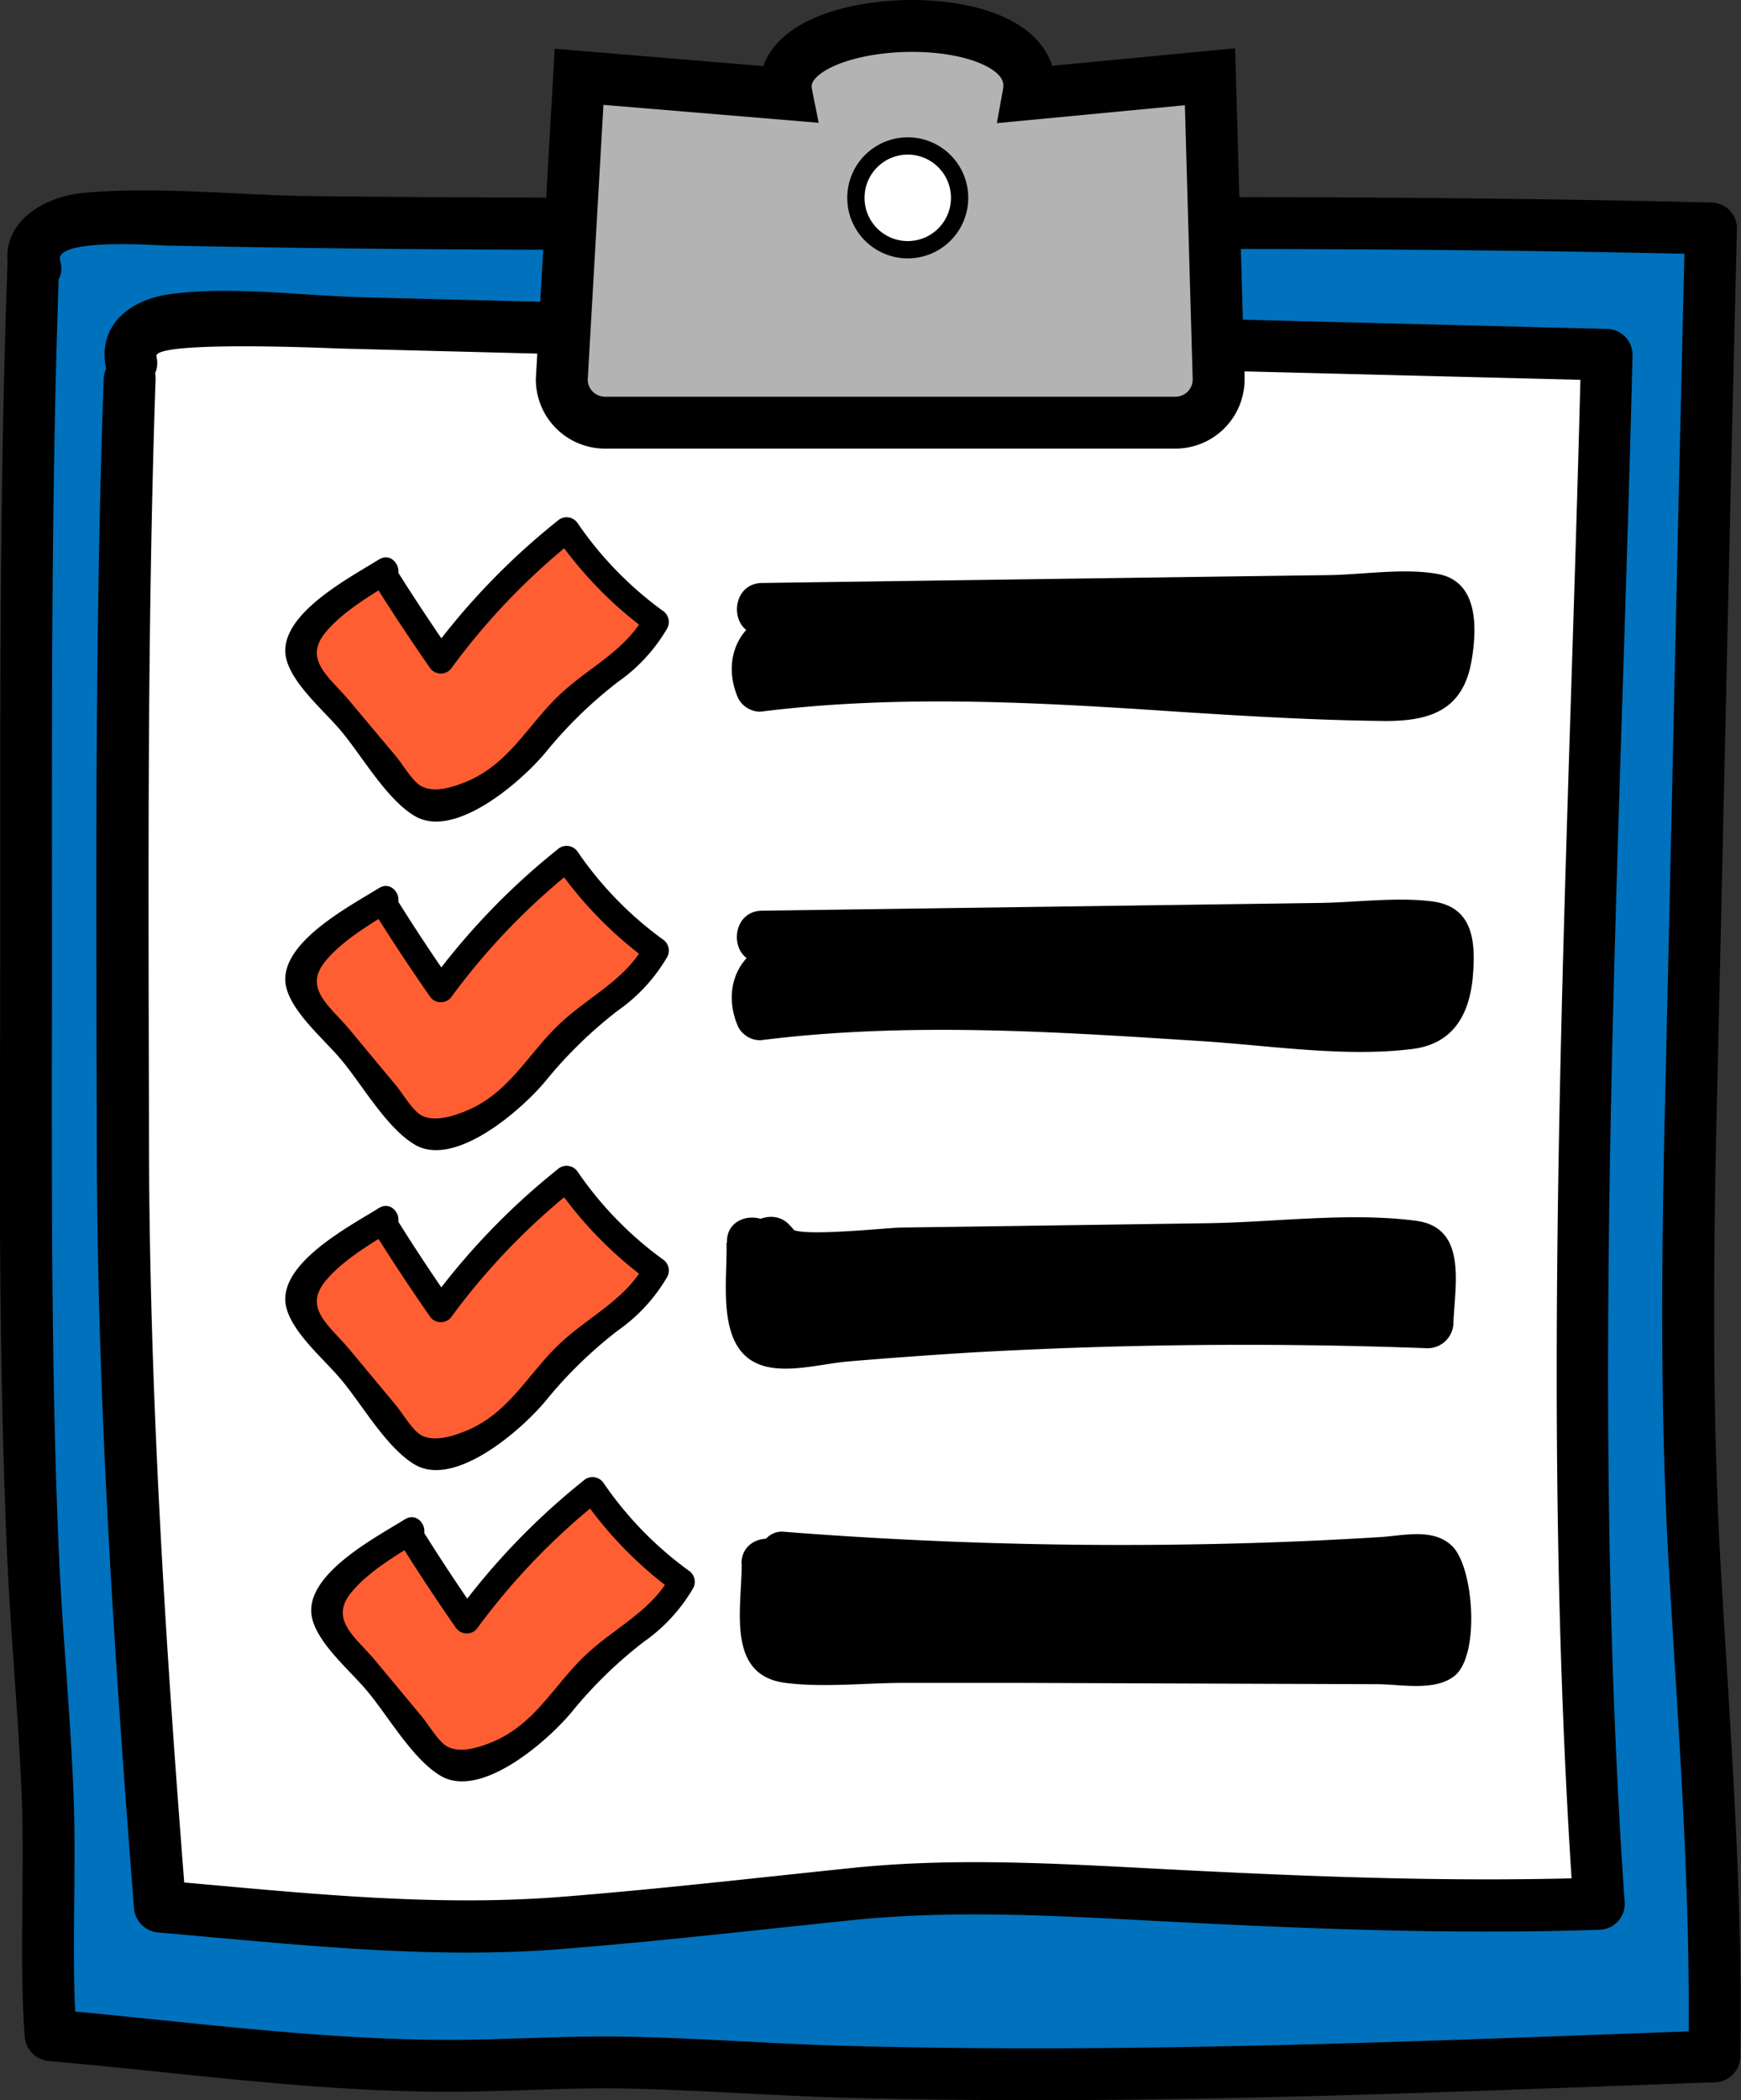 <svg xmlns="http://www.w3.org/2000/svg" viewBox="0 0 201.44 242.87"><rect x="0" y="0" width="201.44" height="242.87" fill="#333333" stroke="none"/><defs><style>.cls-1{fill:#0071bc;}.cls-2,.cls-5{fill:#fff;}.cls-3{fill:#ff5e33;}.cls-4{fill:#b3b3b3;stroke-width:6px;}.cls-4,.cls-5{stroke:#000;stroke-miterlimit:10;}.cls-5{stroke-width:2px;}</style></defs><title>Asset 5</title><g id="Layer_2" data-name="Layer 2"><g id="Layer_12" data-name="Layer 12"><path class="cls-1" d="M3.9,29.58c-.66,16.85-.32,42.32-1,59.17-.43,11,.14,21.92.09,32.88-.12,27.21.07,54.39,2.25,81.54.87,10.73-.27,21.47.6,32.2,14.17,1.2,30.37,3.42,44.61,3.52,9.15.07,16.55-.78,27.29-.15,40.85,2.37,79.73.55,120.62-.93.64-30.93-3.9-61.28-3.13-92.05.91-36.9,1.83-82.44,2.75-119.34-61.61-1.54-123.22.37-184.82-1.16-2.27-.06-4.66-.1-6.67.82S3.1,29.2,4.1,31"/><path d="M.9,29.58C-.26,60.9.11,92.29,0,123.62c-.06,18.57,0,37.15.8,55.7.4,9.23,1.28,18.42,1.68,27.64.42,9.47-.29,18.94.37,28.41a3.09,3.09,0,0,0,3,3c15.38,1.34,30.75,3.56,46.21,3.53,6.77,0,13.52-.5,20.29-.37,8.35.16,16.68.81,25,1.05,33.68.94,67.35-.55,101-1.77a3,3,0,0,0,3-3c.33-19-1.18-37.89-2.27-56.83-1-17.85-.84-35.59-.43-53.46.79-33.7,1.48-67.4,2.32-101.1a3,3,0,0,0-3-3c-36.1-.88-72.21-.62-108.31-.54-17.89,0-35.78,0-53.66-.2-8.63-.11-17.69-1.14-26.28-.38-5,.45-10.23,3.8-8.55,9.46,1.1,3.69,6.89,2.12,5.79-1.6-.8-2.67,11-1.79,12.15-1.77q6,.13,11.92.22,11.93.18,23.85.24c15.9.09,31.8,0,47.7,0,31.79-.1,63.6-.2,95.39.57l-3-3c-.84,33.7-1.53,67.4-2.32,101.1-.41,17.87-.59,35.61.43,53.46,1.09,18.94,2.6,37.85,2.27,56.83l3-3c-33.64,1.22-67.32,2.72-101,1.77-8.34-.24-16.68-.9-25-1.05-6.77-.12-13.52.35-20.29.37-15.46,0-30.83-2.19-46.21-3.53l3,3c-.64-9.15,0-18.3-.33-27.46-.34-9.54-1.31-19-1.72-28.59C6,160.77,6,142.19,6,123.62c.09-31.33-.28-62.72.88-94,.14-3.86-5.86-3.86-6,0Z"/><path class="cls-2" d="M15,43.87c-.58,15.09-.28,30.18-.86,45.27-.37,9.82.13,19.64.09,29.46-.11,24.38.05,48.73,2,73.05l2.28,28.85c12.48,1.07,25,2.28,37.52,2.38,8.06.06,38-3.41,46-4.16,18-1.67,47,2.77,83,1.45-2-28.26-2.19-52.39-1.52-79.95q1.22-49.59,2.42-99.18L23.2,36.9a13.22,13.22,0,0,0-5.86.74c-1.77.82-3,2.8-2.13,4.37"/><path d="M12,43.87c-1.06,29.5-.85,59.05-.8,88.56s2,58.7,4.29,88.07a3.1,3.1,0,0,0,3,3c15.43,1.33,31,3.13,46.45,1.9,11.27-.89,22.49-2.19,33.73-3.35,11.43-1.17,22.87-.54,34.32.06,17.34.91,34.65,1.65,52,1.06a3,3,0,0,0,3-3c-4.14-59.56-.55-119.53.9-179.13a3,3,0,0,0-3-3L89.68,35.59,42.06,34.38C34.84,34.2,27,33.07,19.79,34c-4.78.61-8.67,3.68-7.47,8.81C13.19,46.57,19,45,18.1,41.22c-.42-1.81,19.1-1,21-.92l19.85.51,42.66,1.08L185.93,44l-3-3c-1.45,59.6-5,119.57-.9,179.13l3-3c-17.36.59-34.67-.15-52-1.06-11.45-.6-22.89-1.23-34.32-.06-11.24,1.16-22.46,2.46-33.73,3.35-15.48,1.23-31-.57-46.45-1.9l3,3c-2.32-29.37-4.23-58.59-4.29-88.07S17,73.37,18,43.87c.13-3.87-5.87-3.86-6,0Z"/><path d="M85.82,180.84c0,5.24-1.82,12.91,5.07,13.78,4.42.56,9.23,0,13.69,0l13.69,0,27.38.1,13.69.05c2.69,0,6.74.88,9-1,2.92-2.43,2.18-12.61-.35-15-2.22-2.14-5.78-1.13-8.51-1q-6.78.42-13.57.64a502,502,0,0,1-55.26-1.27c-1.72-.14-2.86,1.49-3,3-.59,6.49,1.51,9.77,8.13,9.93,9.47.22,19,0,28.44,0h27.46c4.34,0,15.37,2.34,15.39-4.74a3.08,3.08,0,0,0-3-3c-23.54-2.43-47.31,5.21-70.62-.31-3.76-.89-5.36,4.9-1.6,5.79,23.94,5.66,48.1-2,72.22.52l-3-3c0-2.17-5.79-1.26-7.43-1.26H99.74a16.58,16.58,0,0,1-3.92,0c-2.85-.81-2.32-1.79-2.13-3.93l-3,3c13.87,1.07,27.77,1.61,41.68,1.53q10.19,0,20.37-.53,2.89-.13,5.81-.31c1.3-.07,3.74-.79,4.84-.31,1.21-.3,1.3-.08.28.68l.11,1.6c0-.3.43,5.42,1.43,3-.22.53-8.83,0-9.78,0l-10.76,0-20.53-.08-21.51-.07c-3.26,0-6.52-.06-9.78,0-2.1-.05-2.61,0-1.52,0,1,.23,1.1-.41.46-1.92a50.31,50.31,0,0,0,0-5.89c0-3.86-6-3.86-6,0Z"/><path d="M88.13,111.32l40.76-.57,19.88-.27,10.94-.16c1.3,0,2.68.09,4,0q3.19.45,1.37-.37c-.79-.68-1-.36-.58.95-.47,1.59.39,2.59-1.22,3.79-1.45,1.08-3.11.69-4.89.66-3.26-.06-6.53-.19-9.79-.35-6.53-.32-13.05-.79-19.58-1.17-13.69-.81-27.39-1.2-41,.52l2.59,1.48c-.62-1.39,9.43-1.12,10.38-1.09l8.88.22,18.76.48q18,.45,36,.9c3.4.08,4.06-5,.8-5.89L157,108.12c-3.73-1-5.32,4.78-1.6,5.79l8.38,2.27.8-5.89q-25.38-.6-50.77-1.28l-12.83-.32c-3.49-.09-7.47-.78-10.88,0-4.78,1.15-6.6,5.77-4.68,10.08A2.88,2.88,0,0,0,88,120.3c16.92-2.13,33.87-1,50.82.09,7.91.49,16.72,1.91,24.6.92,4.73-.59,6.63-4,7-8.47.35-4.14-.06-8-4.73-8.6-4.1-.52-8.79.12-12.92.18l-12.92.18-51.7.72c-3.85.06-3.86,6.06,0,6Z"/><path d="M84.06,143.74c.13,4.65-1.39,12.89,4.63,14.31,2.93.69,6.64-.38,9.63-.62q6.87-.57,13.75-1,26.52-1.51,53.1-.51a3,3,0,0,0,3-3c.18-4.46,1.6-11-4.39-11.75-7.71-1-16.3.18-24.08.29l-23.61.34-11.8.16c-1.36,0-11.87,1.14-12.65.14l-4.71,3.63c1.61,1.51,1,4.76,2.67,6.54,2,2.1,5,2.1,7.64,2.26a75.06,75.06,0,0,0,25.11-2.9c3.19-.9,2.66-6-.8-5.89l-26.47,1,.79,5.89c10.59-2.26,22-1.26,32.81-1.31l32.77-.17c3.86,0,3.87-6,0-6l-34.7.18c-10.75,0-21.9-.74-32.47,1.52-3.3.71-2.58,6,.8,5.89l26.47-1-.79-5.89a70.73,70.73,0,0,1-20.8,2.8c-2.8-.06-5.49.56-6.43-2.28-.63-1.92-.8-3.42-2.36-4.88-2.35-2.22-6.87.82-4.71,3.63,3.34,4.35,9,3,13.89,2.9l23.61-.33,23.61-.34,10.82-.15,3,0c2.11.12,2.61.07,1.52-.13-.25-.43-.66,5.13-.69,5.89l3-3q-21.63-.78-43.27,0-10.83.44-21.62,1.27c-1.45.11-8.87,1.7-9.82.85s-.37-7.05-.4-8.38c-.11-3.85-6.11-3.86-6,0Z"/><path class="cls-3" d="M44.64,141a48.71,48.71,0,0,0-9.12,7.11,3.61,3.61,0,0,0-1,1.48c-.33,1.16.5,2.3,1.27,3.23L47.68,167a3.64,3.64,0,0,0,2.4,1.64,3.69,3.69,0,0,0,1.7-.48c3.41-1.61,6.91-3.29,9.41-6.11,1.23-1.39,2.17-3,3.4-4.39,3.48-3.95,9.14-6,11.33-10.77a39.65,39.65,0,0,1-10.36-10.62A73.56,73.56,0,0,0,51,151.38q-3.49-5-6.7-10.18"/><path d="M43.88,139.68c-3.44,2.16-12.28,6.69-10.68,11.79.9,2.9,4.36,5.79,6.26,8.06,2.44,2.9,5.25,7.9,8.53,9.84,4.64,2.74,12.35-4,15.14-7.36a50.45,50.45,0,0,1,8.37-8.15,19.58,19.58,0,0,0,5.72-6.23,1.55,1.55,0,0,0-.54-2,41.47,41.47,0,0,1-9.82-10.09,1.54,1.54,0,0,0-2.36-.3,81,81,0,0,0-14.79,15.43H52.3c-2.33-3.34-4.56-6.72-6.71-10.18-1-1.63-3.61-.13-2.59,1.52q3.22,5.17,6.71,10.18a1.53,1.53,0,0,0,2.59,0,77.73,77.73,0,0,1,14.33-14.83l-2.36-.3a46,46,0,0,0,10.9,11.16l-.54-2.06c-2.22,4.12-6.38,6-9.7,9.08-3.78,3.48-5.93,8.14-11,10.23-1.43.59-3.69,1.34-5.2.5-1-.54-2.21-2.63-3-3.55L40.39,156c-2.3-2.74-5.43-4.76-2.61-8,2-2.34,5-4.08,7.62-5.72,1.63-1,.13-3.62-1.52-2.59Z"/><path class="cls-3" d="M44.64,104a48.71,48.71,0,0,0-9.12,7.11,3.61,3.61,0,0,0-1,1.48c-.33,1.16.5,2.3,1.27,3.23L47.68,130a3.64,3.64,0,0,0,2.4,1.64,3.69,3.69,0,0,0,1.7-.48c3.41-1.61,6.91-3.29,9.41-6.11,1.23-1.39,2.17-3,3.4-4.39,3.48-4,9.14-6,11.33-10.77A39.65,39.65,0,0,1,65.56,99.25,73.56,73.56,0,0,0,51,114.38q-3.49-5-6.7-10.18"/><path d="M43.88,102.68c-3.44,2.16-12.28,6.69-10.68,11.79.9,2.9,4.36,5.79,6.26,8.06,2.44,2.9,5.25,7.9,8.53,9.84,4.64,2.74,12.35-4,15.14-7.36a50.45,50.45,0,0,1,8.37-8.15,19.58,19.58,0,0,0,5.72-6.23,1.55,1.55,0,0,0-.54-2,41.47,41.47,0,0,1-9.82-10.09,1.54,1.54,0,0,0-2.36-.3,81,81,0,0,0-14.79,15.43H52.3c-2.33-3.34-4.56-6.72-6.71-10.18-1-1.63-3.61-.13-2.59,1.52q3.22,5.17,6.71,10.18a1.53,1.53,0,0,0,2.59,0,77.73,77.73,0,0,1,14.33-14.83l-2.36-.3a46,46,0,0,0,10.9,11.16l-.54-2.06c-2.22,4.12-6.38,6-9.7,9.08-3.78,3.48-5.93,8.14-11,10.23-1.43.59-3.69,1.34-5.2.5-1-.54-2.21-2.63-3-3.55L40.39,119c-2.3-2.74-5.43-4.76-2.61-8,2-2.34,5-4.08,7.62-5.72,1.63-1,.13-3.62-1.52-2.59Z"/><path class="cls-3" d="M47.64,177a48.71,48.71,0,0,0-9.12,7.11,3.61,3.61,0,0,0-1,1.48c-.33,1.16.5,2.3,1.27,3.23L50.68,203a3.64,3.64,0,0,0,2.4,1.64,3.69,3.69,0,0,0,1.7-.48c3.41-1.61,6.91-3.29,9.41-6.11,1.23-1.39,2.17-3,3.4-4.39,3.48-3.95,9.14-6,11.33-10.77a39.65,39.65,0,0,1-10.36-10.62A73.56,73.56,0,0,0,54,187.38q-3.49-5-6.7-10.18"/><path d="M46.88,175.68c-3.44,2.16-12.28,6.69-10.68,11.79.9,2.9,4.36,5.79,6.26,8.06,2.44,2.9,5.25,7.9,8.53,9.84,4.64,2.74,12.35-4,15.14-7.36a50.45,50.45,0,0,1,8.37-8.15,19.58,19.58,0,0,0,5.72-6.23,1.55,1.55,0,0,0-.54-2,41.47,41.47,0,0,1-9.82-10.09,1.54,1.54,0,0,0-2.36-.3,81,81,0,0,0-14.79,15.43H55.3c-2.33-3.34-4.56-6.72-6.71-10.18-1-1.63-3.61-.13-2.59,1.52q3.22,5.17,6.71,10.18a1.53,1.53,0,0,0,2.59,0,77.73,77.73,0,0,1,14.33-14.83l-2.36-.3a46,46,0,0,0,10.9,11.16l-.54-2.06c-2.22,4.12-6.38,6-9.7,9.08-3.78,3.48-5.93,8.14-11,10.23-1.43.59-3.69,1.34-5.2.5-1-.54-2.21-2.63-3-3.55L43.39,192c-2.3-2.74-5.43-4.76-2.61-8,2-2.34,5-4.08,7.62-5.72,1.63-1,.13-3.62-1.52-2.59Z"/><path class="cls-4" d="M136,48.88H70a5,5,0,0,1-5-5l2-35,24,2c-2-10,30-11,28,0l21-2,1,35A5,5,0,0,1,136,48.88Z"/><circle class="cls-5" cx="105.03" cy="22.88" r="6"/><path d="M88.13,73.32l41.76-.58,21.87-.3,9.94-.14,3,0c1.42.15,1.34-.08-.23-.7-.14,1.14.28,2.39-.11,3.51-1.52,4.45-15,2-19.11,1.75-6.32-.35-12.62-.81-18.93-1.18-12.81-.75-25.58-.95-38.33.67l2.59,1.48c-.62-1.39,9.43-1.12,10.38-1.09l8.88.22,18.76.48q18,.45,36,.9c3.4.08,4.06-5,.8-5.89L157,70.12c-3.73-1-5.32,4.78-1.6,5.79l8.38,2.27.8-5.89q-25.38-.6-50.77-1.28l-12.83-.32c-3.49-.09-7.47-.78-10.88,0-4.78,1.15-6.6,5.77-4.68,10.08A2.88,2.88,0,0,0,88,82.3c16-2,32.07-1.08,48.15,0,8.06.52,16.14,1,24.22,1.08,5.28,0,8.94-1.37,9.9-7,.65-3.83.77-9.15-3.91-10-3.9-.71-8.65.07-12.59.13l-11.92.16-53.69.75c-3.85.06-3.86,6.06,0,6Z"/><path class="cls-3" d="M44.64,66a48.71,48.71,0,0,0-9.12,7.11,3.61,3.61,0,0,0-1,1.48c-.33,1.16.5,2.3,1.27,3.23L47.68,92a3.64,3.64,0,0,0,2.4,1.64,3.69,3.69,0,0,0,1.7-.48c3.41-1.61,6.91-3.29,9.41-6.11,1.23-1.39,2.17-3,3.4-4.39,3.48-4,9.14-6,11.33-10.77A39.65,39.65,0,0,1,65.56,61.25,73.56,73.56,0,0,0,51,76.38q-3.49-5-6.7-10.18"/><path d="M43.88,64.68C40.44,66.84,31.6,71.37,33.2,76.47c.9,2.9,4.36,5.79,6.26,8.06,2.44,2.9,5.25,7.9,8.53,9.84,4.64,2.74,12.35-4,15.14-7.36a50.45,50.45,0,0,1,8.37-8.15,19.58,19.58,0,0,0,5.72-6.23,1.55,1.55,0,0,0-.54-2,41.47,41.47,0,0,1-9.82-10.09,1.54,1.54,0,0,0-2.36-.3A81,81,0,0,0,49.71,75.62H52.3C50,72.28,47.74,68.9,45.59,65.44,44.57,63.81,42,65.31,43,67q3.22,5.17,6.71,10.18a1.53,1.53,0,0,0,2.59,0A77.73,77.73,0,0,1,66.63,62.31L64.27,62a46,46,0,0,0,10.9,11.16l-.54-2.06c-2.22,4.12-6.38,6-9.7,9.08-3.78,3.48-5.93,8.14-11,10.23-1.43.59-3.69,1.34-5.2.5-1-.54-2.21-2.63-3-3.55L40.39,81c-2.3-2.74-5.43-4.76-2.61-8,2-2.34,5-4.08,7.62-5.72,1.63-1,.13-3.62-1.52-2.59Z"/></g></g></svg>